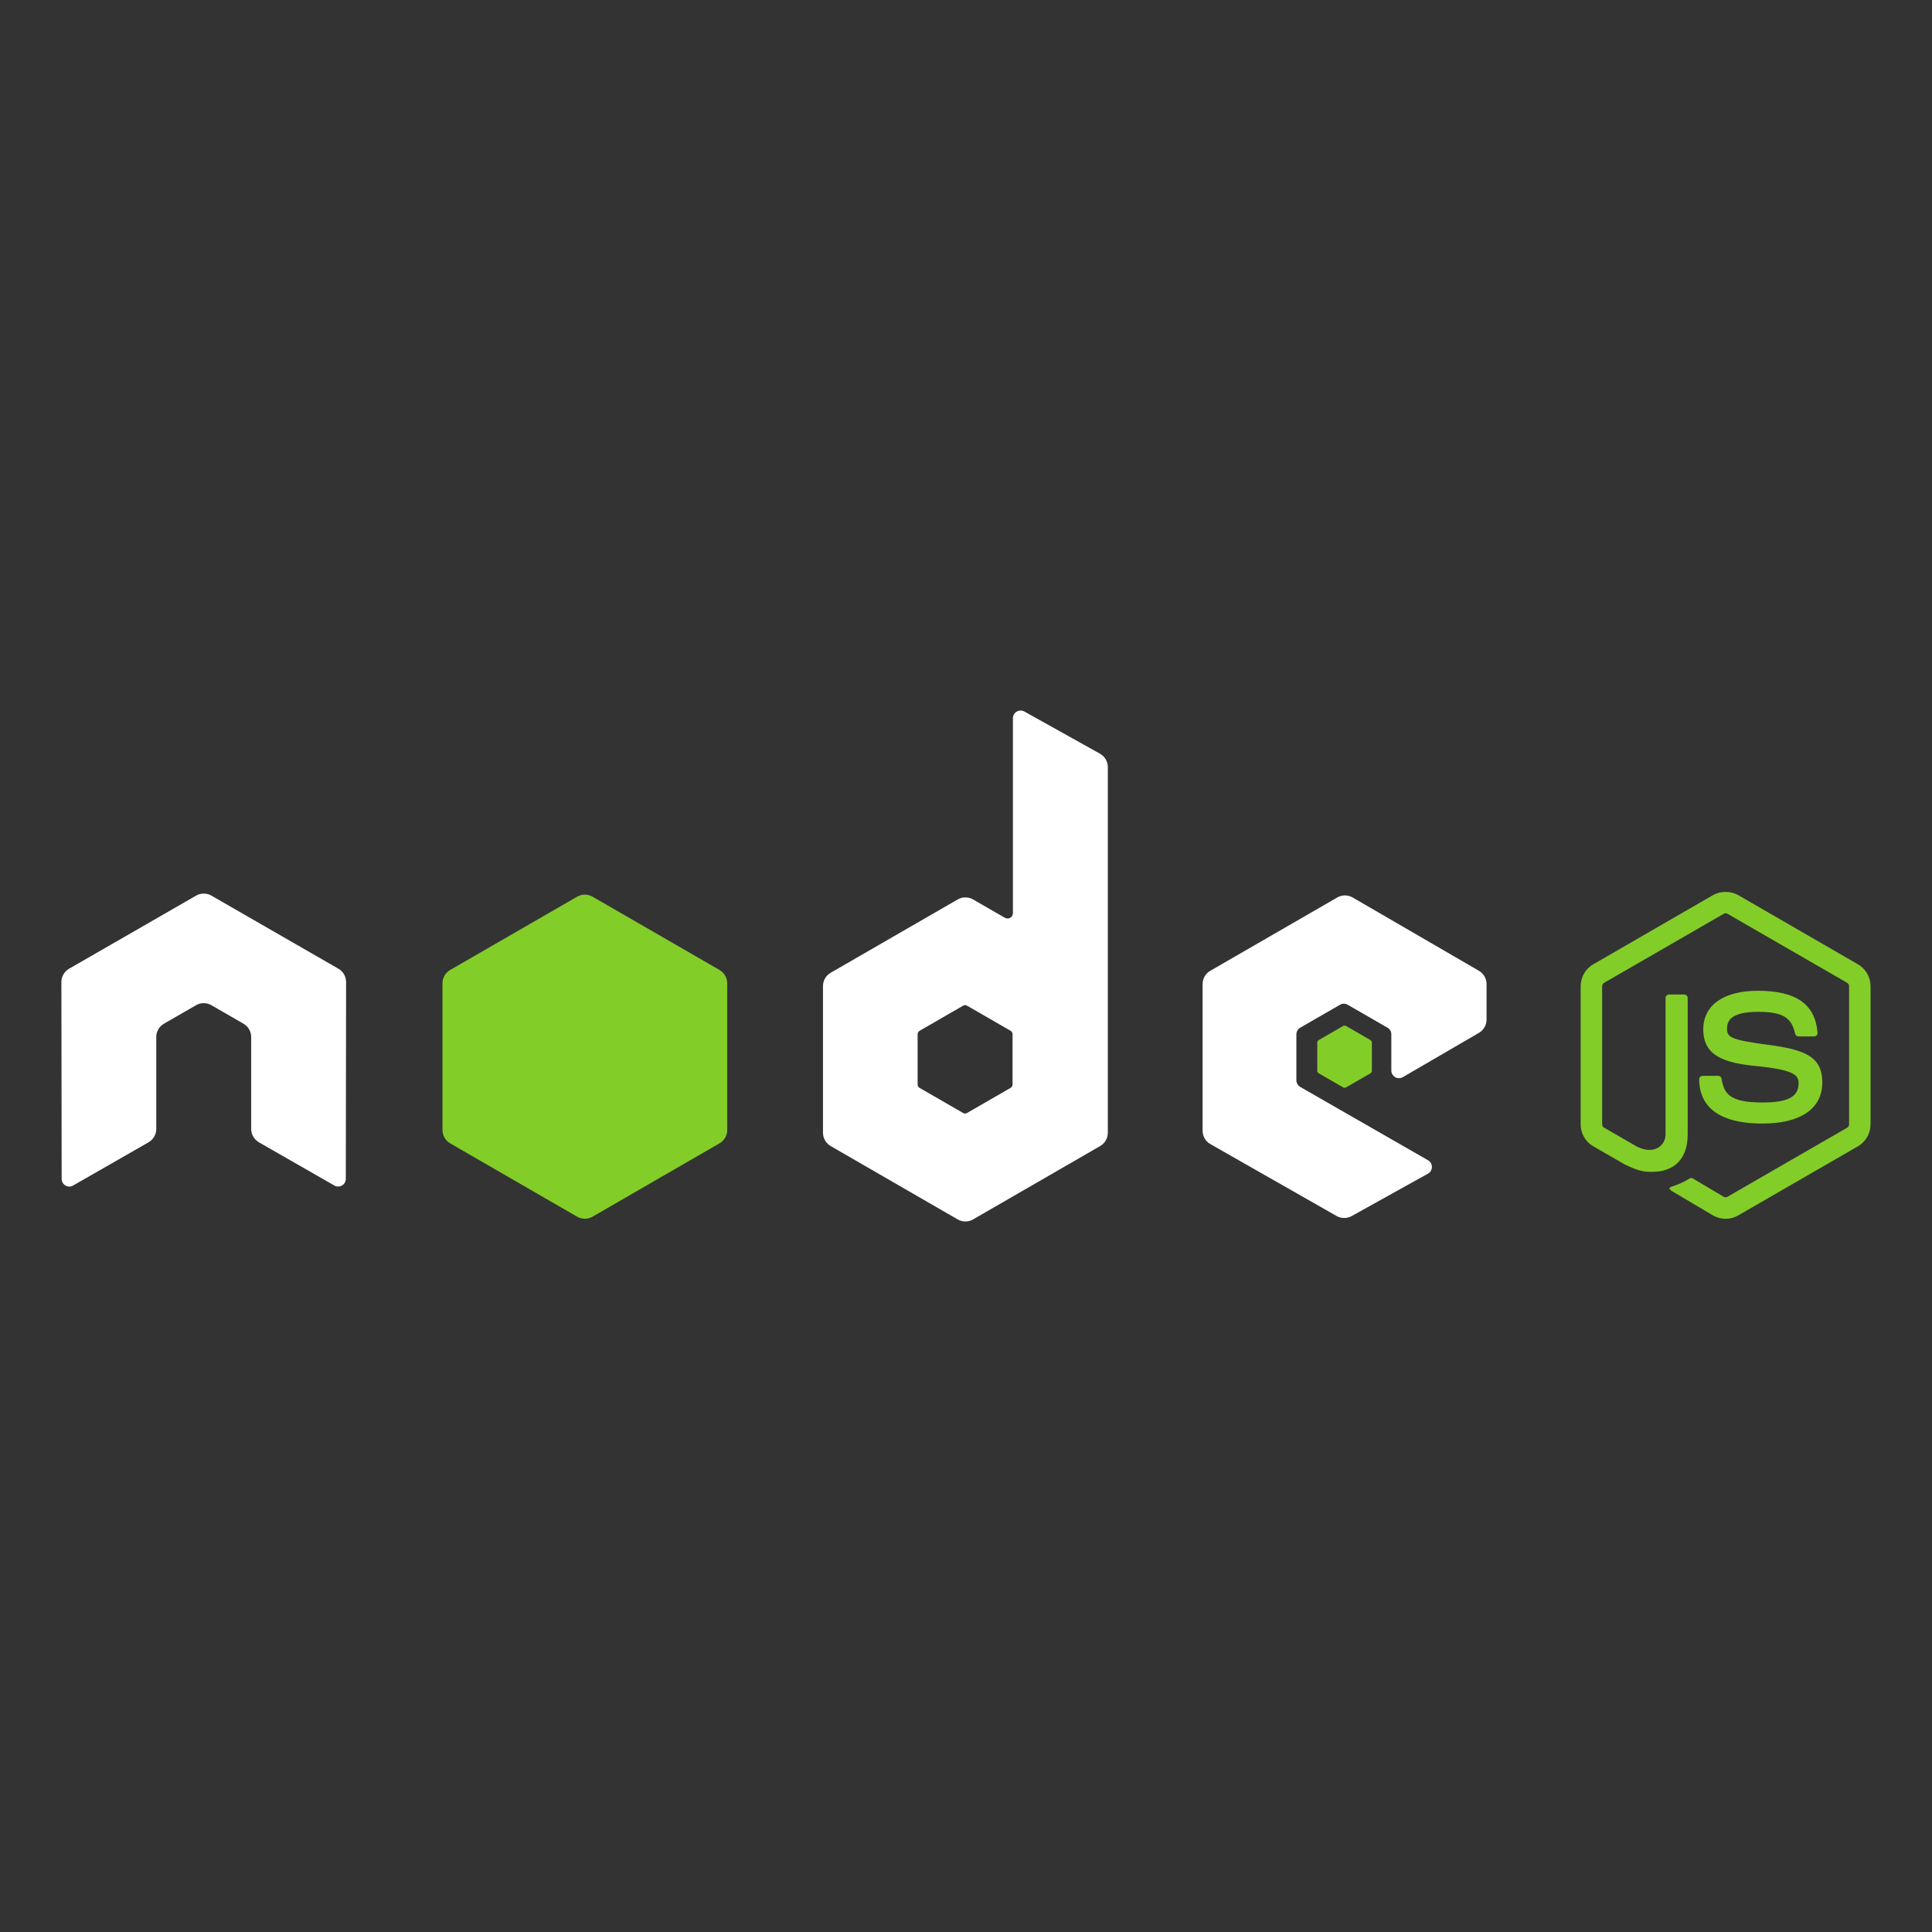 <svg width="128" height="128" viewBox="0 0 128 128" fill="none" xmlns="http://www.w3.org/2000/svg">
<rect x="0" y="0" width="128" height="128" fill="#333333" stroke="none"/>
<path d="M114.325 80.749C114.035 80.749 113.747 80.673 113.493 80.525L110.843 78.957C110.447 78.736 110.64 78.657 110.771 78.612C111.299 78.428 111.406 78.385 111.969 78.067C112.028 78.034 112.105 78.046 112.166 78.082L114.201 79.291C114.238 79.311 114.281 79.322 114.324 79.322C114.367 79.322 114.409 79.311 114.447 79.291L122.384 74.71C122.421 74.688 122.452 74.656 122.473 74.619C122.495 74.581 122.506 74.538 122.506 74.495V65.335C122.506 65.291 122.494 65.248 122.473 65.209C122.451 65.171 122.42 65.139 122.383 65.116L114.449 60.539C114.411 60.518 114.369 60.508 114.326 60.508C114.283 60.508 114.241 60.518 114.204 60.539L106.271 65.117C106.233 65.14 106.202 65.172 106.18 65.21C106.158 65.248 106.146 65.291 106.146 65.335V74.495C106.146 74.583 106.195 74.666 106.271 74.707L108.445 75.964C109.625 76.553 110.348 75.859 110.348 75.161V66.116C110.348 65.989 110.451 65.888 110.578 65.888H111.585C111.71 65.888 111.814 65.989 111.814 66.116V75.161C111.814 76.735 110.957 77.638 109.464 77.638C109.005 77.638 108.644 77.638 107.636 77.142L105.555 75.944C105.301 75.796 105.091 75.585 104.945 75.331C104.799 75.077 104.723 74.789 104.723 74.496V65.336C104.723 64.741 105.04 64.186 105.555 63.89L113.492 59.303C113.747 59.164 114.034 59.091 114.325 59.091C114.616 59.091 114.903 59.164 115.159 59.303L123.096 63.89C123.61 64.187 123.929 64.742 123.929 65.336V74.496C123.928 74.789 123.851 75.077 123.705 75.331C123.559 75.585 123.349 75.796 123.096 75.944L115.159 80.526C114.905 80.673 114.618 80.75 114.325 80.749ZM116.778 74.438C113.303 74.438 112.576 72.843 112.576 71.506C112.576 71.445 112.6 71.387 112.643 71.344C112.686 71.301 112.745 71.277 112.806 71.277H113.832C113.887 71.277 113.94 71.296 113.982 71.332C114.023 71.367 114.051 71.417 114.06 71.471C114.214 72.516 114.677 73.043 116.778 73.043C118.449 73.043 119.161 72.665 119.161 71.777C119.161 71.265 118.959 70.886 116.361 70.631C114.189 70.416 112.846 69.937 112.846 68.198C112.846 66.597 114.196 65.641 116.458 65.641C119.001 65.641 120.259 66.524 120.418 68.418C120.42 68.45 120.416 68.482 120.406 68.512C120.395 68.542 120.379 68.57 120.358 68.594C120.336 68.617 120.31 68.635 120.281 68.647C120.252 68.66 120.221 68.667 120.19 68.667H119.159C119.107 68.667 119.056 68.649 119.016 68.617C118.975 68.584 118.947 68.539 118.936 68.488C118.688 67.388 118.088 67.037 116.457 67.037C114.632 67.037 114.42 67.674 114.42 68.149C114.42 68.726 114.67 68.894 117.135 69.22C119.574 69.543 120.733 69.999 120.733 71.714C120.734 73.447 119.292 74.438 116.778 74.438Z" fill="#83CD29"/>
<path d="M97.982 68.43C98.295 68.247 98.488 67.913 98.488 67.55V65.196C98.488 64.834 98.296 64.5 97.982 64.317L89.618 59.461C89.463 59.371 89.287 59.324 89.109 59.323C88.93 59.323 88.754 59.37 88.599 59.459L80.183 64.318C80.028 64.407 79.9 64.536 79.811 64.69C79.722 64.844 79.675 65.02 79.675 65.198V74.914C79.675 75.279 79.871 75.617 80.189 75.798L88.552 80.563C88.86 80.74 89.238 80.741 89.549 80.569L94.607 77.757C94.686 77.713 94.751 77.65 94.797 77.572C94.843 77.495 94.868 77.406 94.868 77.316C94.869 77.226 94.846 77.138 94.801 77.06C94.756 76.981 94.691 76.917 94.613 76.872L86.145 72.012C86.067 71.968 86.002 71.904 85.958 71.826C85.913 71.749 85.889 71.661 85.889 71.572V68.526C85.889 68.344 85.986 68.177 86.143 68.087L88.78 66.567C88.857 66.522 88.944 66.499 89.033 66.499C89.122 66.499 89.21 66.522 89.287 66.567L91.924 68.087C92.001 68.131 92.065 68.195 92.11 68.272C92.155 68.349 92.179 68.437 92.179 68.526V70.922C92.178 71.012 92.201 71.1 92.246 71.177C92.291 71.255 92.355 71.32 92.433 71.364C92.51 71.409 92.599 71.432 92.688 71.432C92.778 71.432 92.866 71.407 92.943 71.362L97.982 68.43" fill="white"/>
<path d="M88.984 67.974C89.014 67.957 89.048 67.949 89.082 67.949C89.116 67.949 89.15 67.957 89.18 67.974L90.794 68.907C90.855 68.942 90.891 69.007 90.891 69.076V70.941C90.891 71.011 90.855 71.075 90.794 71.11L89.18 72.042C89.15 72.059 89.116 72.068 89.082 72.068C89.048 72.068 89.014 72.059 88.984 72.042L87.371 71.11C87.341 71.093 87.316 71.068 87.299 71.039C87.281 71.009 87.272 70.975 87.272 70.941V69.076C87.272 69.007 87.309 68.942 87.371 68.907L88.984 67.974Z" fill="#83CD29"/>
<path d="M67.083 71.854C67.083 71.944 67.035 72.028 66.956 72.074L64.066 73.74C64.028 73.763 63.984 73.775 63.939 73.775C63.895 73.775 63.851 73.763 63.812 73.74L60.922 72.074C60.884 72.052 60.852 72.02 60.83 71.981C60.807 71.942 60.795 71.899 60.795 71.854V68.516C60.795 68.426 60.844 68.341 60.922 68.295L63.812 66.627C63.851 66.604 63.895 66.592 63.94 66.592C63.985 66.592 64.029 66.604 64.067 66.627L66.958 68.295C66.997 68.318 67.028 68.35 67.05 68.389C67.073 68.428 67.084 68.471 67.084 68.516V71.854H67.083ZM67.864 47.138C67.787 47.096 67.7 47.074 67.612 47.075C67.523 47.077 67.437 47.101 67.361 47.146C67.284 47.191 67.221 47.254 67.177 47.331C67.133 47.407 67.109 47.494 67.108 47.582V60.497C67.108 60.559 67.092 60.62 67.061 60.674C67.03 60.728 66.985 60.773 66.931 60.805C66.877 60.836 66.816 60.852 66.753 60.852C66.691 60.852 66.63 60.836 66.575 60.805L64.467 59.59C64.313 59.501 64.138 59.454 63.96 59.454C63.782 59.454 63.607 59.501 63.452 59.59L55.034 64.448C54.88 64.537 54.751 64.666 54.662 64.82C54.573 64.975 54.526 65.15 54.525 65.329V75.048C54.525 75.411 54.719 75.746 55.033 75.929L63.451 80.79C63.765 80.972 64.153 80.972 64.468 80.79L72.888 75.929C73.043 75.839 73.171 75.711 73.26 75.556C73.349 75.402 73.396 75.227 73.396 75.048V50.821C73.396 50.453 73.196 50.113 72.875 49.933L67.864 47.138Z" fill="white"/>
<path d="M38.238 59.407C38.393 59.318 38.568 59.271 38.746 59.271C38.925 59.271 39.1 59.318 39.254 59.407L47.672 64.264C47.986 64.446 48.18 64.782 48.18 65.145V74.867C48.18 75.23 47.986 75.566 47.672 75.748L39.255 80.609C39.101 80.698 38.925 80.745 38.747 80.745C38.569 80.745 38.393 80.698 38.238 80.609L29.823 75.748C29.669 75.658 29.541 75.53 29.452 75.375C29.363 75.221 29.316 75.045 29.315 74.867V65.144C29.315 64.782 29.509 64.446 29.823 64.264L38.238 59.407Z" fill="#83CD29"/>
<path d="M22.93 65.064C22.93 64.698 22.738 64.362 22.422 64.181L14.007 59.338C13.866 59.256 13.707 59.21 13.543 59.205H13.456C13.293 59.211 13.134 59.256 12.992 59.338L4.576 64.181C4.422 64.271 4.293 64.399 4.204 64.554C4.114 64.709 4.067 64.885 4.067 65.064L4.085 78.104C4.085 78.286 4.18 78.455 4.339 78.543C4.416 78.589 4.503 78.614 4.592 78.614C4.681 78.614 4.768 78.589 4.844 78.543L9.844 75.679C10.16 75.491 10.353 75.16 10.353 74.797V68.705C10.353 68.341 10.545 68.006 10.86 67.824L12.99 66.598C13.144 66.507 13.32 66.46 13.498 66.461C13.672 66.461 13.85 66.505 14.005 66.598L16.133 67.824C16.448 68.006 16.642 68.341 16.642 68.705V74.797C16.642 75.16 16.837 75.493 17.151 75.679L22.151 78.543C22.229 78.587 22.316 78.61 22.405 78.61C22.493 78.61 22.581 78.586 22.657 78.542C22.734 78.497 22.798 78.434 22.843 78.357C22.887 78.28 22.911 78.193 22.911 78.104L22.93 65.064" fill="white"/>
</svg>
